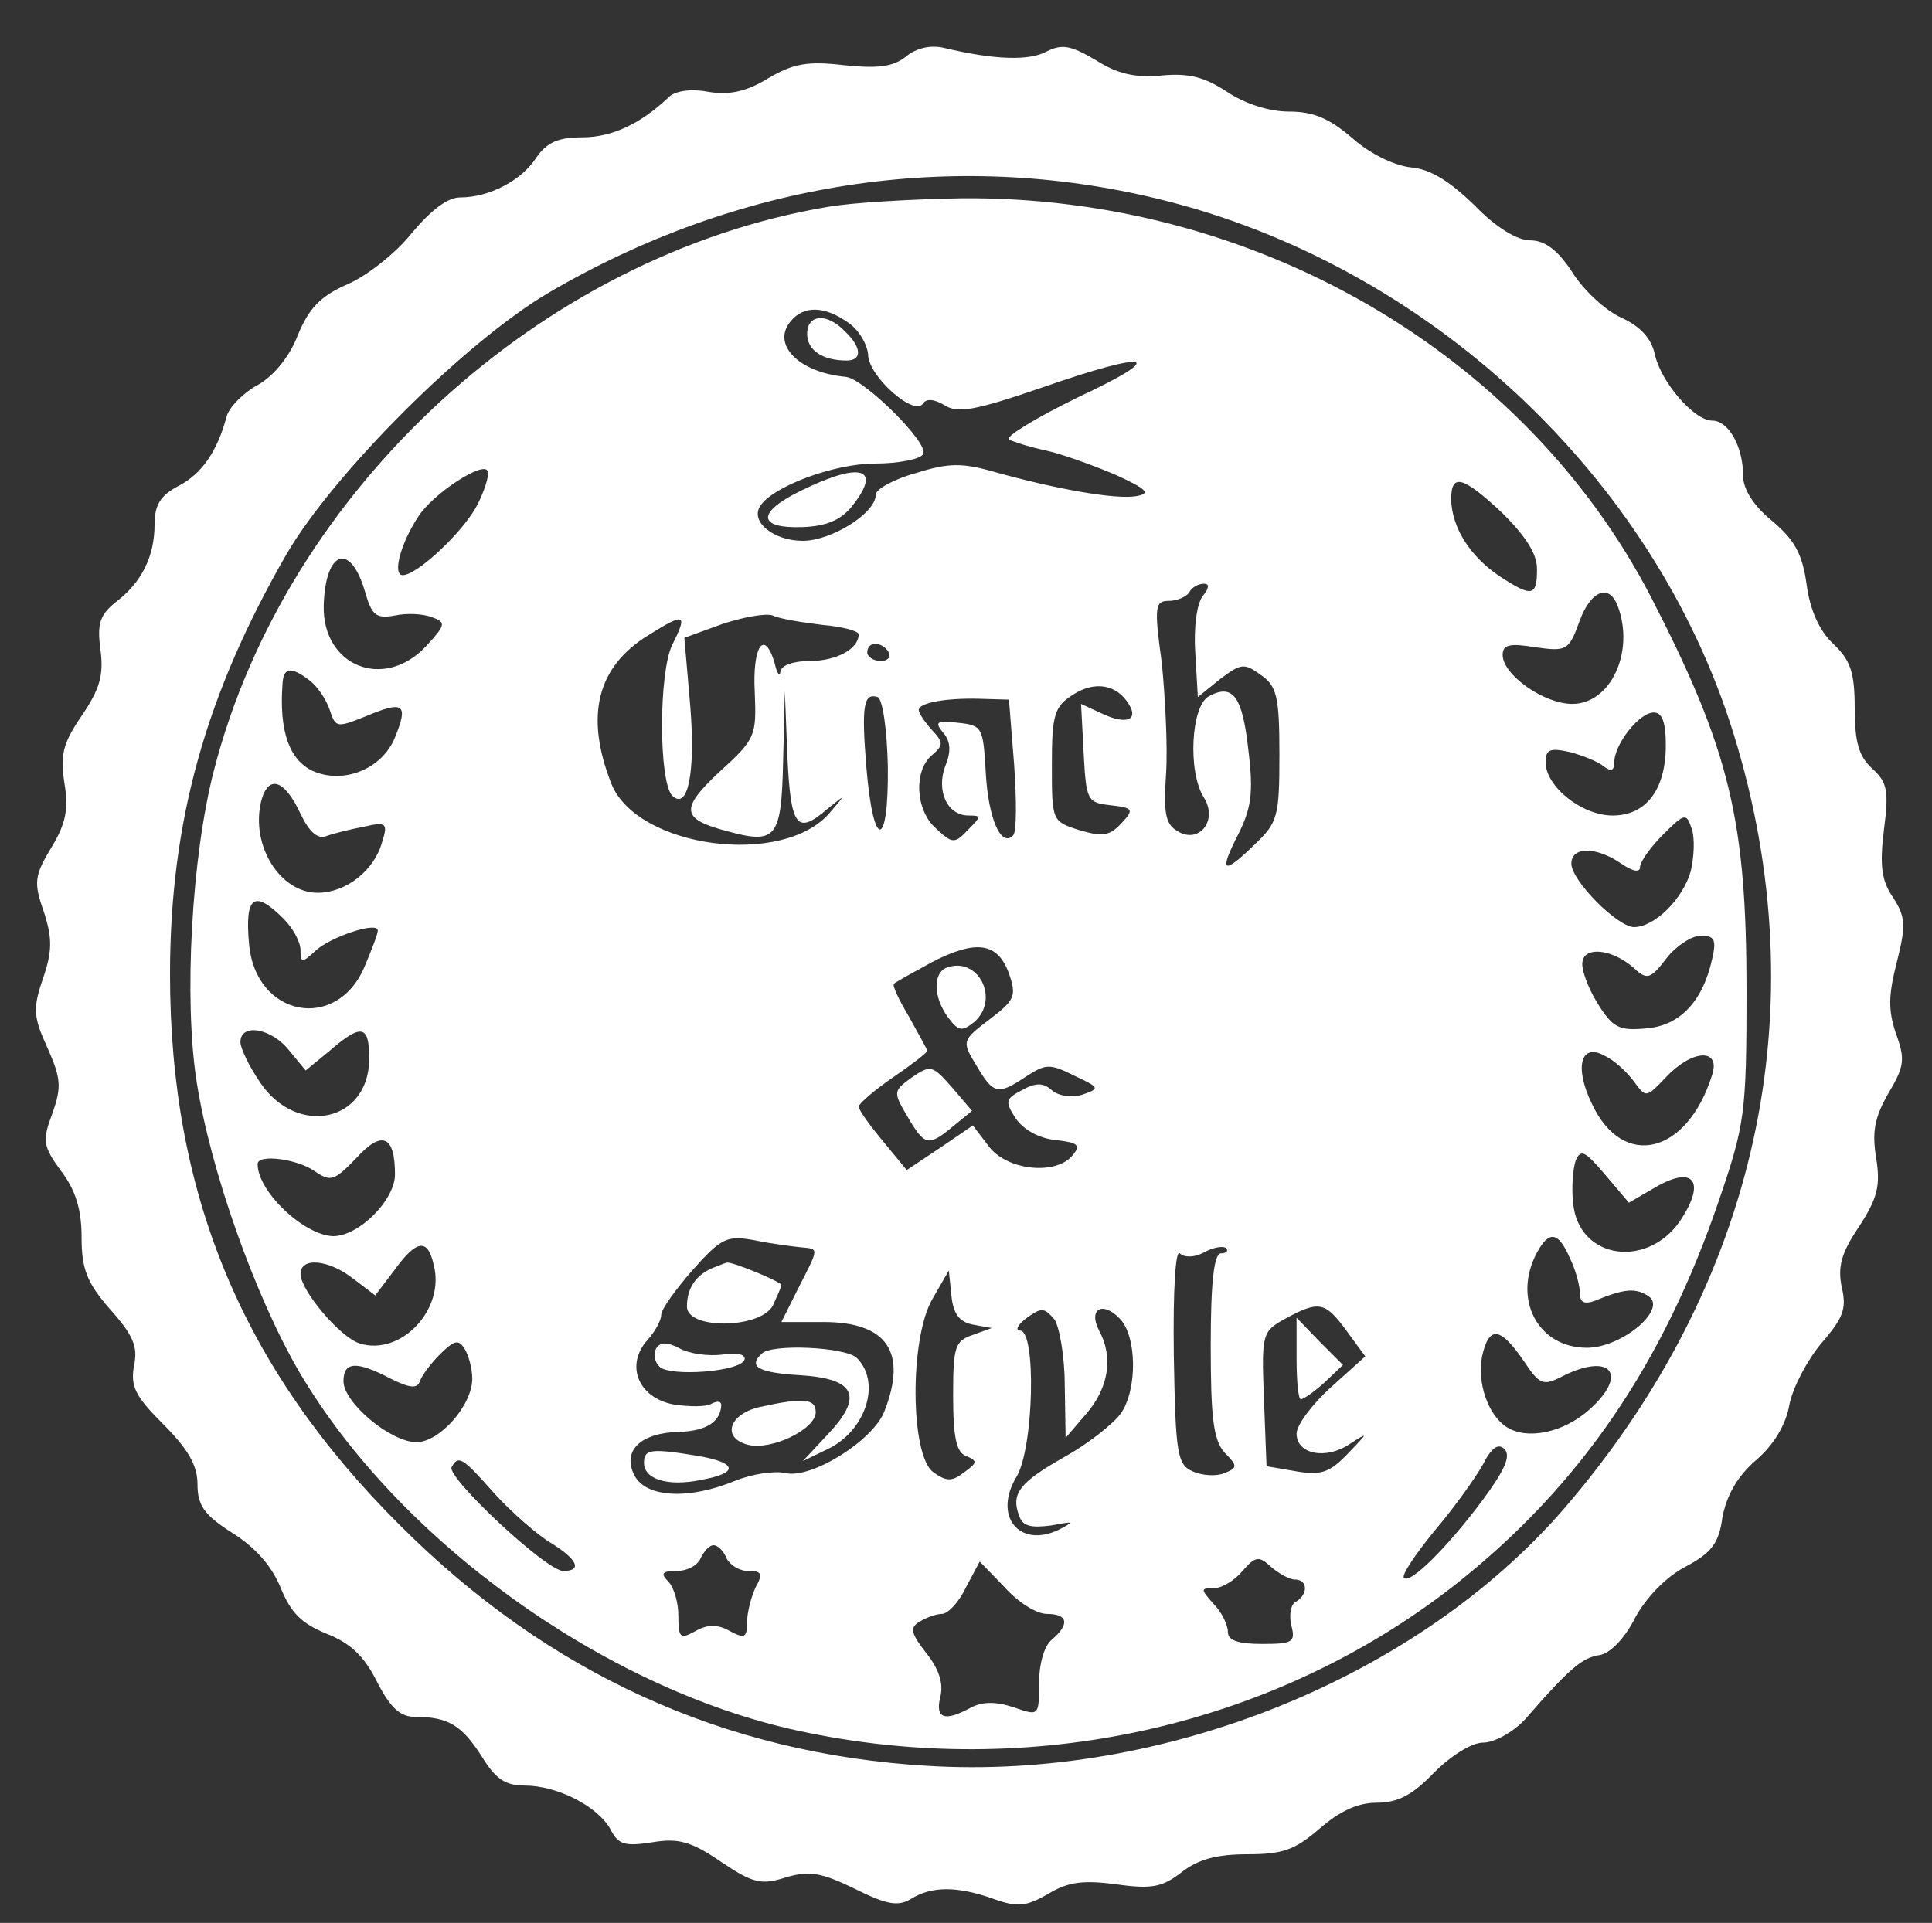 <?xml version="1.0" standalone="no"?>
<!DOCTYPE svg PUBLIC "-//W3C//DTD SVG 20010904//EN"
 "http://www.w3.org/TR/2001/REC-SVG-20010904/DTD/svg10.dtd">
<svg version="1.0" xmlns="http://www.w3.org/2000/svg"
 width="225pt" height="224pt" viewBox="0 0 225 224"
 preserveAspectRatio="xMidYMid meet">

<rect x="0" y="0" width="225" height="224" fill="#333333" stroke="none"/>

<g transform="translate(0,224) scale(0.1,-0.1)"
fill="#fff" stroke="none">
<path d="M1055 2174 c-15 -12 -33 -14 -72 -10 -42 5 -59 2 -88 -15 -26 -16
-46 -20 -70 -16 -21 4 -40 1 -47 -7 -32 -30 -65 -46 -100 -46 -28 0 -41 -6
-53 -23 -17 -27 -55 -47 -89 -47 -15 0 -34 -15 -56 -41 -18 -23 -52 -50 -75
-60 -32 -14 -45 -28 -58 -59 -9 -24 -27 -47 -46 -58 -17 -9 -34 -26 -37 -37
-11 -41 -29 -67 -56 -81 -21 -11 -28 -22 -28 -45 0 -37 -15 -68 -46 -91 -18
-15 -21 -25 -17 -55 4 -30 -1 -46 -22 -77 -22 -32 -25 -46 -20 -78 5 -30 2
-47 -15 -75 -20 -33 -21 -41 -9 -75 10 -31 10 -46 -1 -78 -12 -35 -11 -45 5
-80 16 -36 17 -46 6 -77 -12 -32 -11 -38 10 -67 17 -22 24 -45 24 -77 0 -37 6
-53 33 -84 27 -30 33 -44 28 -66 -4 -24 1 -35 34 -68 29 -29 40 -48 40 -70 0
-25 8 -36 41 -57 27 -17 46 -39 56 -64 12 -29 24 -41 53 -53 28 -11 44 -26 59
-56 16 -31 27 -41 45 -41 38 0 54 -10 77 -46 16 -26 27 -34 50 -34 38 0 85
-24 100 -51 9 -18 17 -20 49 -15 30 5 45 1 80 -23 37 -25 47 -27 75 -18 27 8
41 6 80 -13 38 -19 51 -21 66 -12 24 15 54 15 96 0 28 -10 38 -9 64 6 23 14
41 16 79 11 42 -6 54 -3 76 14 19 15 41 21 77 21 41 0 55 5 84 30 23 20 44 30
66 30 25 0 42 9 67 35 20 20 44 35 57 35 13 0 35 12 49 27 53 61 67 72 87 75
12 2 29 19 41 43 13 24 36 48 59 60 30 16 39 27 43 58 5 25 17 47 39 66 20 17
35 41 39 65 4 20 21 52 37 71 25 29 30 40 24 65 -5 24 -1 40 20 71 22 34 25
48 20 80 -5 30 -2 47 14 75 19 32 20 40 9 70 -9 27 -9 44 1 83 11 43 10 53 -4
75 -14 20 -16 38 -11 79 6 46 4 56 -14 72 -15 14 -20 30 -20 70 0 42 -5 56
-25 75 -16 15 -27 39 -31 69 -5 36 -14 52 -40 74 -22 18 -34 37 -34 53 0 34
-17 64 -36 64 -21 0 -60 45 -67 78 -4 18 -17 32 -39 42 -18 8 -44 32 -57 53
-17 26 -32 37 -49 37 -15 0 -40 15 -65 41 -29 28 -51 42 -74 44 -19 2 -48 16
-68 34 -27 23 -45 31 -74 31 -23 0 -51 9 -72 23 -26 17 -44 22 -76 19 -31 -3
-52 2 -77 18 -29 17 -39 19 -57 10 -20 -11 -60 -10 -119 4 -16 4 -33 0 -45
-10z m295 -166 c312 -76 576 -322 669 -623 99 -320 28 -641 -198 -903 -171
-197 -466 -316 -741 -299 -236 14 -441 107 -614 280 -184 183 -268 386 -268
642 0 179 42 327 136 490 55 94 208 247 305 304 220 129 470 168 711 109z"/>
<path d="M964 1999 c-333 -56 -631 -329 -715 -657 -26 -101 -35 -266 -20 -362
16 -103 68 -250 120 -339 115 -195 354 -368 580 -417 271 -59 555 4 767 171
144 114 241 256 306 447 30 88 32 101 32 243 0 199 -19 280 -111 459 -148 286
-463 468 -803 465 -58 -1 -128 -5 -156 -10z m24 -135 c12 -8 22 -25 23 -37 0
-25 54 -73 64 -57 4 6 13 5 25 -2 15 -10 36 -6 112 20 129 45 150 39 43 -11
-49 -24 -85 -46 -80 -49 6 -3 25 -9 44 -13 18 -4 54 -17 80 -28 37 -17 42 -22
24 -25 -24 -4 -92 8 -164 28 -38 11 -54 11 -92 -1 -26 -7 -47 -19 -47 -25 0
-22 -52 -54 -85 -54 -34 0 -61 22 -50 40 14 23 86 50 134 50 27 0 53 5 56 11
8 12 -69 88 -90 90 -55 5 -87 38 -64 65 15 18 39 18 67 -2z m-432 -212 c-16
-31 -70 -82 -87 -82 -12 0 -3 36 18 68 17 27 77 66 81 53 2 -5 -4 -23 -12 -39z
m1194 -10 c27 -27 40 -47 40 -65 0 -32 -6 -33 -44 -8 -34 23 -55 56 -56 89 0
31 13 28 60 -16z m-1325 -91 c8 -28 13 -32 35 -28 14 3 33 2 43 -2 17 -6 16
-9 -7 -34 -49 -52 -121 -23 -119 48 2 64 31 74 48 16z m976 -5 c-7 -8 -11 -37
-9 -66 l3 -52 26 21 c24 18 28 19 47 5 19 -13 22 -25 22 -93 0 -72 -2 -79 -28
-104 -38 -37 -43 -34 -20 11 15 30 18 48 12 97 -7 64 -18 79 -46 64 -21 -11
-25 -88 -6 -118 17 -27 -6 -55 -31 -39 -14 8 -16 22 -13 67 2 31 -1 89 -5 129
-9 65 -8 72 8 72 10 0 21 5 24 10 3 6 11 10 17 10 7 0 6 -5 -1 -14z m483 -12
c20 -53 -8 -114 -53 -114 -33 0 -81 34 -81 57 0 12 8 14 38 9 36 -5 39 -4 51
29 13 37 35 46 45 19z m-926 -22 c23 -2 42 -7 42 -11 0 -17 -26 -31 -57 -31
-19 0 -33 -5 -34 -12 -1 -7 -4 -3 -7 10 -12 40 -26 19 -23 -35 2 -50 1 -54
-41 -92 -46 -43 -45 -55 8 -69 58 -16 64 -9 66 81 l2 82 3 -77 c4 -82 11 -91
47 -60 21 17 21 17 3 -4 -54 -65 -225 -42 -255 33 -31 79 -17 136 43 173 43
27 46 25 28 -11 -16 -32 -16 -160 0 -176 18 -17 27 26 21 103 l-7 81 44 16
c24 8 51 13 59 10 8 -4 34 -8 58 -11z m77 -32 c3 -5 -1 -10 -9 -10 -9 0 -16 5
-16 10 0 6 4 10 9 10 6 0 13 -4 16 -10z m-674 -33 c9 -7 19 -22 23 -34 7 -21
8 -21 43 -7 43 18 49 14 33 -25 -15 -37 -60 -55 -96 -39 -27 13 -39 46 -35
101 1 20 10 21 32 4z m954 -28 c11 -18 -4 -23 -30 -11 l-26 12 3 -57 c3 -55 4
-58 31 -61 27 -3 28 -5 13 -21 -14 -15 -22 -16 -49 -8 -32 10 -32 11 -32 76 0
59 3 68 25 82 25 16 51 12 65 -12z m-281 -72 c1 -97 -17 -98 -25 -1 -6 73 -3
87 13 82 6 -2 11 -38 12 -81z m147 3 c3 -41 3 -79 -1 -83 -14 -15 -29 19 -32
73 -3 53 -4 55 -32 58 -25 3 -28 1 -18 -11 9 -10 10 -22 3 -39 -11 -29 2 -58
27 -58 15 0 15 -1 -1 -17 -15 -16 -18 -16 -37 2 -24 21 -26 67 -5 85 14 12 14
15 0 30 -8 9 -15 19 -15 23 0 8 30 14 70 13 l35 -1 6 -75z m759 22 c0 -52 -23
-82 -62 -82 -36 0 -78 34 -78 62 0 15 5 17 28 12 15 -4 33 -11 40 -17 8 -6 12
-5 12 5 0 21 29 58 46 58 10 0 14 -12 14 -38z m-1590 -80 c10 -21 20 -30 30
-26 8 3 28 8 44 11 26 6 28 4 21 -18 -9 -33 -42 -59 -75 -59 -44 0 -78 55 -66
106 8 32 27 27 46 -14z m1619 -67 c-9 -32 -42 -65 -66 -65 -19 0 -73 54 -73
74 0 20 29 20 58 0 13 -9 22 -11 22 -4 0 6 12 23 27 38 25 25 27 25 33 7 4
-11 3 -33 -1 -50z m-1639 -55 c11 -11 20 -27 20 -37 0 -15 2 -15 18 0 18 16
72 34 72 23 0 -4 -7 -22 -15 -41 -32 -78 -128 -60 -135 26 -5 55 6 63 40 29z
m1664 -47 c-11 -50 -38 -78 -77 -81 -32 -3 -39 1 -57 30 -11 18 -19 40 -17 48
3 18 35 14 59 -7 16 -15 20 -14 39 11 11 14 29 26 40 26 16 0 18 -5 13 -27z
m-819 -17 c9 -26 7 -31 -22 -53 -33 -25 -33 -26 -16 -54 20 -34 25 -35 58 -13
23 15 28 15 56 1 30 -14 30 -15 10 -22 -12 -4 -28 -2 -36 5 -10 9 -19 9 -35 0
-19 -10 -20 -13 -7 -33 9 -13 27 -23 46 -25 27 -3 30 -6 20 -18 -19 -23 -75
-18 -97 10 l-19 25 -38 -26 -39 -26 -28 34 c-15 18 -28 36 -28 40 0 3 18 19
40 34 22 15 40 29 40 31 0 1 -10 19 -21 39 -12 20 -20 37 -18 39 2 2 22 13 44
25 52 27 77 23 90 -13z m-838 -90 l19 -23 28 23 c37 32 46 30 46 -9 0 -74 -84
-92 -127 -28 -13 19 -23 40 -23 47 0 23 37 16 57 -10z m1566 -36 c14 -19 14
-19 37 5 31 33 64 34 54 3 -29 -93 -104 -111 -140 -34 -21 43 -13 72 15 56 11
-5 26 -19 34 -30z m-1443 -108 c0 -30 -42 -72 -72 -72 -34 1 -88 52 -88 84 0
12 46 6 66 -8 19 -13 23 -12 49 15 30 33 45 26 45 -19z m1468 -15 c43 25 58 8
32 -34 -37 -62 -122 -52 -128 16 -2 18 0 40 3 49 6 14 11 11 34 -16 l28 -33
31 18z m-995 -70 c21 -2 21 0 -3 -47 l-20 -40 49 0 c74 0 98 -35 71 -104 -13
-34 -85 -79 -115 -72 -13 3 -39 -1 -59 -9 -53 -22 -103 -20 -117 6 -15 29 7
50 52 51 32 1 48 12 49 31 0 5 -5 5 -11 2 -6 -4 -26 -4 -45 -1 -41 8 -56 46
-30 75 9 10 16 23 16 29 0 7 17 30 37 53 34 38 40 40 73 34 19 -4 43 -7 53 -8z
m895 -12 c7 -14 12 -33 12 -42 0 -10 5 -13 18 -8 34 14 47 15 62 5 22 -15 -31
-60 -72 -60 -57 0 -87 57 -58 111 14 26 25 24 38 -6z m-1323 -8 c14 -52 -38
-107 -86 -92 -23 7 -69 62 -69 81 0 20 33 17 62 -6 l25 -19 22 29 c26 36 39
38 46 7z m897 14 c11 6 22 8 26 5 3 -3 0 -6 -6 -6 -8 0 -12 -32 -12 -107 0
-84 3 -110 16 -125 16 -16 15 -18 0 -24 -9 -4 -26 -3 -37 2 -18 8 -20 20 -22
136 -1 76 2 123 7 118 5 -5 17 -5 28 1z m-269 -84 l22 -4 -22 -8 c-21 -7 -23
-14 -23 -71 0 -49 4 -66 15 -70 14 -6 13 -8 -2 -19 -14 -11 -21 -11 -36 0 -27
19 -28 156 -1 202 l19 33 3 -29 c2 -21 9 -31 25 -34z m107 -71 l1 -61 24 28
c26 30 32 66 15 97 -13 25 4 35 24 14 20 -20 21 -83 1 -111 -9 -12 -38 -35
-65 -50 -53 -30 -63 -43 -53 -69 4 -12 14 -14 37 -11 27 5 28 5 9 -5 -46 -22
-77 16 -49 62 20 34 23 170 4 170 -6 0 -3 7 8 15 17 12 20 12 32 -2 6 -9 12
-44 12 -77z m328 64 l22 -30 -40 -36 c-22 -20 -40 -44 -40 -54 0 -24 34 -31
62 -12 22 14 22 14 -2 -11 -21 -22 -31 -26 -60 -21 l-35 6 -3 78 c-3 77 -2 79
25 94 39 21 46 20 71 -14z m207 -36 c18 -27 22 -29 45 -17 56 28 77 2 31 -39
-30 -27 -73 -36 -97 -20 -21 14 -34 51 -28 82 8 36 21 35 49 -6z m-1225 -20
c0 -31 -38 -74 -65 -74 -30 0 -85 46 -85 71 0 23 15 24 55 3 22 -11 31 -12 34
-3 2 6 12 20 23 31 17 17 22 18 29 7 5 -8 9 -24 9 -35z m1177 -141 c-41 -55
-85 -99 -92 -91 -3 3 13 27 35 54 23 27 48 62 57 78 10 20 18 25 25 18 8 -8 0
-25 -25 -59z m-1151 7 c20 -22 50 -48 65 -57 31 -19 38 -33 15 -33 -20 0 -137
110 -130 121 8 14 12 12 50 -31z m270 -75 c4 -8 15 -15 25 -15 16 0 18 -3 9
-19 -5 -11 -10 -29 -10 -41 0 -18 -3 -19 -20 -10 -14 8 -26 8 -40 0 -18 -10
-20 -8 -20 18 0 15 -5 33 -12 40 -9 9 -7 12 10 12 13 0 25 7 28 15 4 8 10 15
15 15 5 0 12 -7 15 -15z m662 -25 c15 0 16 -17 1 -26 -6 -3 -8 -16 -5 -28 5
-19 1 -21 -34 -21 -28 0 -40 4 -40 14 0 8 -7 23 -17 33 -15 17 -15 18 1 18 9
0 24 9 33 20 15 17 19 18 33 5 9 -8 22 -15 28 -15z m-289 -40 c25 0 27 -12 6
-30 -9 -7 -15 -29 -15 -51 0 -38 0 -38 -29 -28 -21 7 -36 7 -50 0 -31 -17 -42
-13 -36 12 4 15 -1 32 -16 51 -18 23 -20 30 -8 37 8 5 20 9 26 9 7 0 20 14 28
31 l16 30 29 -30 c15 -17 37 -31 49 -31z"/>
<path d="M940 1851 c0 -19 18 -31 46 -31 18 0 18 15 -2 34 -21 22 -44 20 -44
-3z"/>
<path d="M932 1668 c-51 -25 -50 -44 3 -42 27 1 44 8 57 24 36 45 11 53 -60
18z"/>
<path d="M1103 1113 c-17 -6 -16 -35 1 -58 12 -16 16 -17 30 -6 31 26 6 77
-31 64z"/>
<path d="M1062 985 c-22 -16 -22 -17 -5 -46 20 -34 24 -35 53 -11 l22 18 -23
27 c-23 26 -25 27 -47 12z"/>
<path d="M830 763 c-19 -8 -30 -23 -30 -45 0 -27 85 -26 100 1 5 11 10 22 10
24 0 4 -61 29 -64 26 -1 0 -8 -3 -16 -6z"/>
<path d="M764 669 c-3 -6 -2 -15 4 -21 12 -12 94 -6 99 8 2 6 -8 9 -26 6 -16
-2 -38 1 -49 7 -15 8 -23 8 -28 0z"/>
<path d="M887 663 c-16 -15 -4 -22 45 -25 65 -4 74 -25 31 -70 l-28 -30 31 15
c43 22 60 77 32 105 -13 13 -100 17 -111 5z"/>
<path d="M885 601 c-36 -8 -45 -36 -14 -44 27 -7 79 18 79 38 0 16 -15 17 -65
6z"/>
<path d="M750 536 c0 -19 27 -28 66 -20 45 8 43 20 -3 28 -55 9 -63 8 -63 -8z"/>
<path d="M1510 657 c0 -26 2 -47 5 -47 3 0 16 9 28 20 l21 20 -27 27 -27 28 0
-48z"/>
</g>
</svg>
